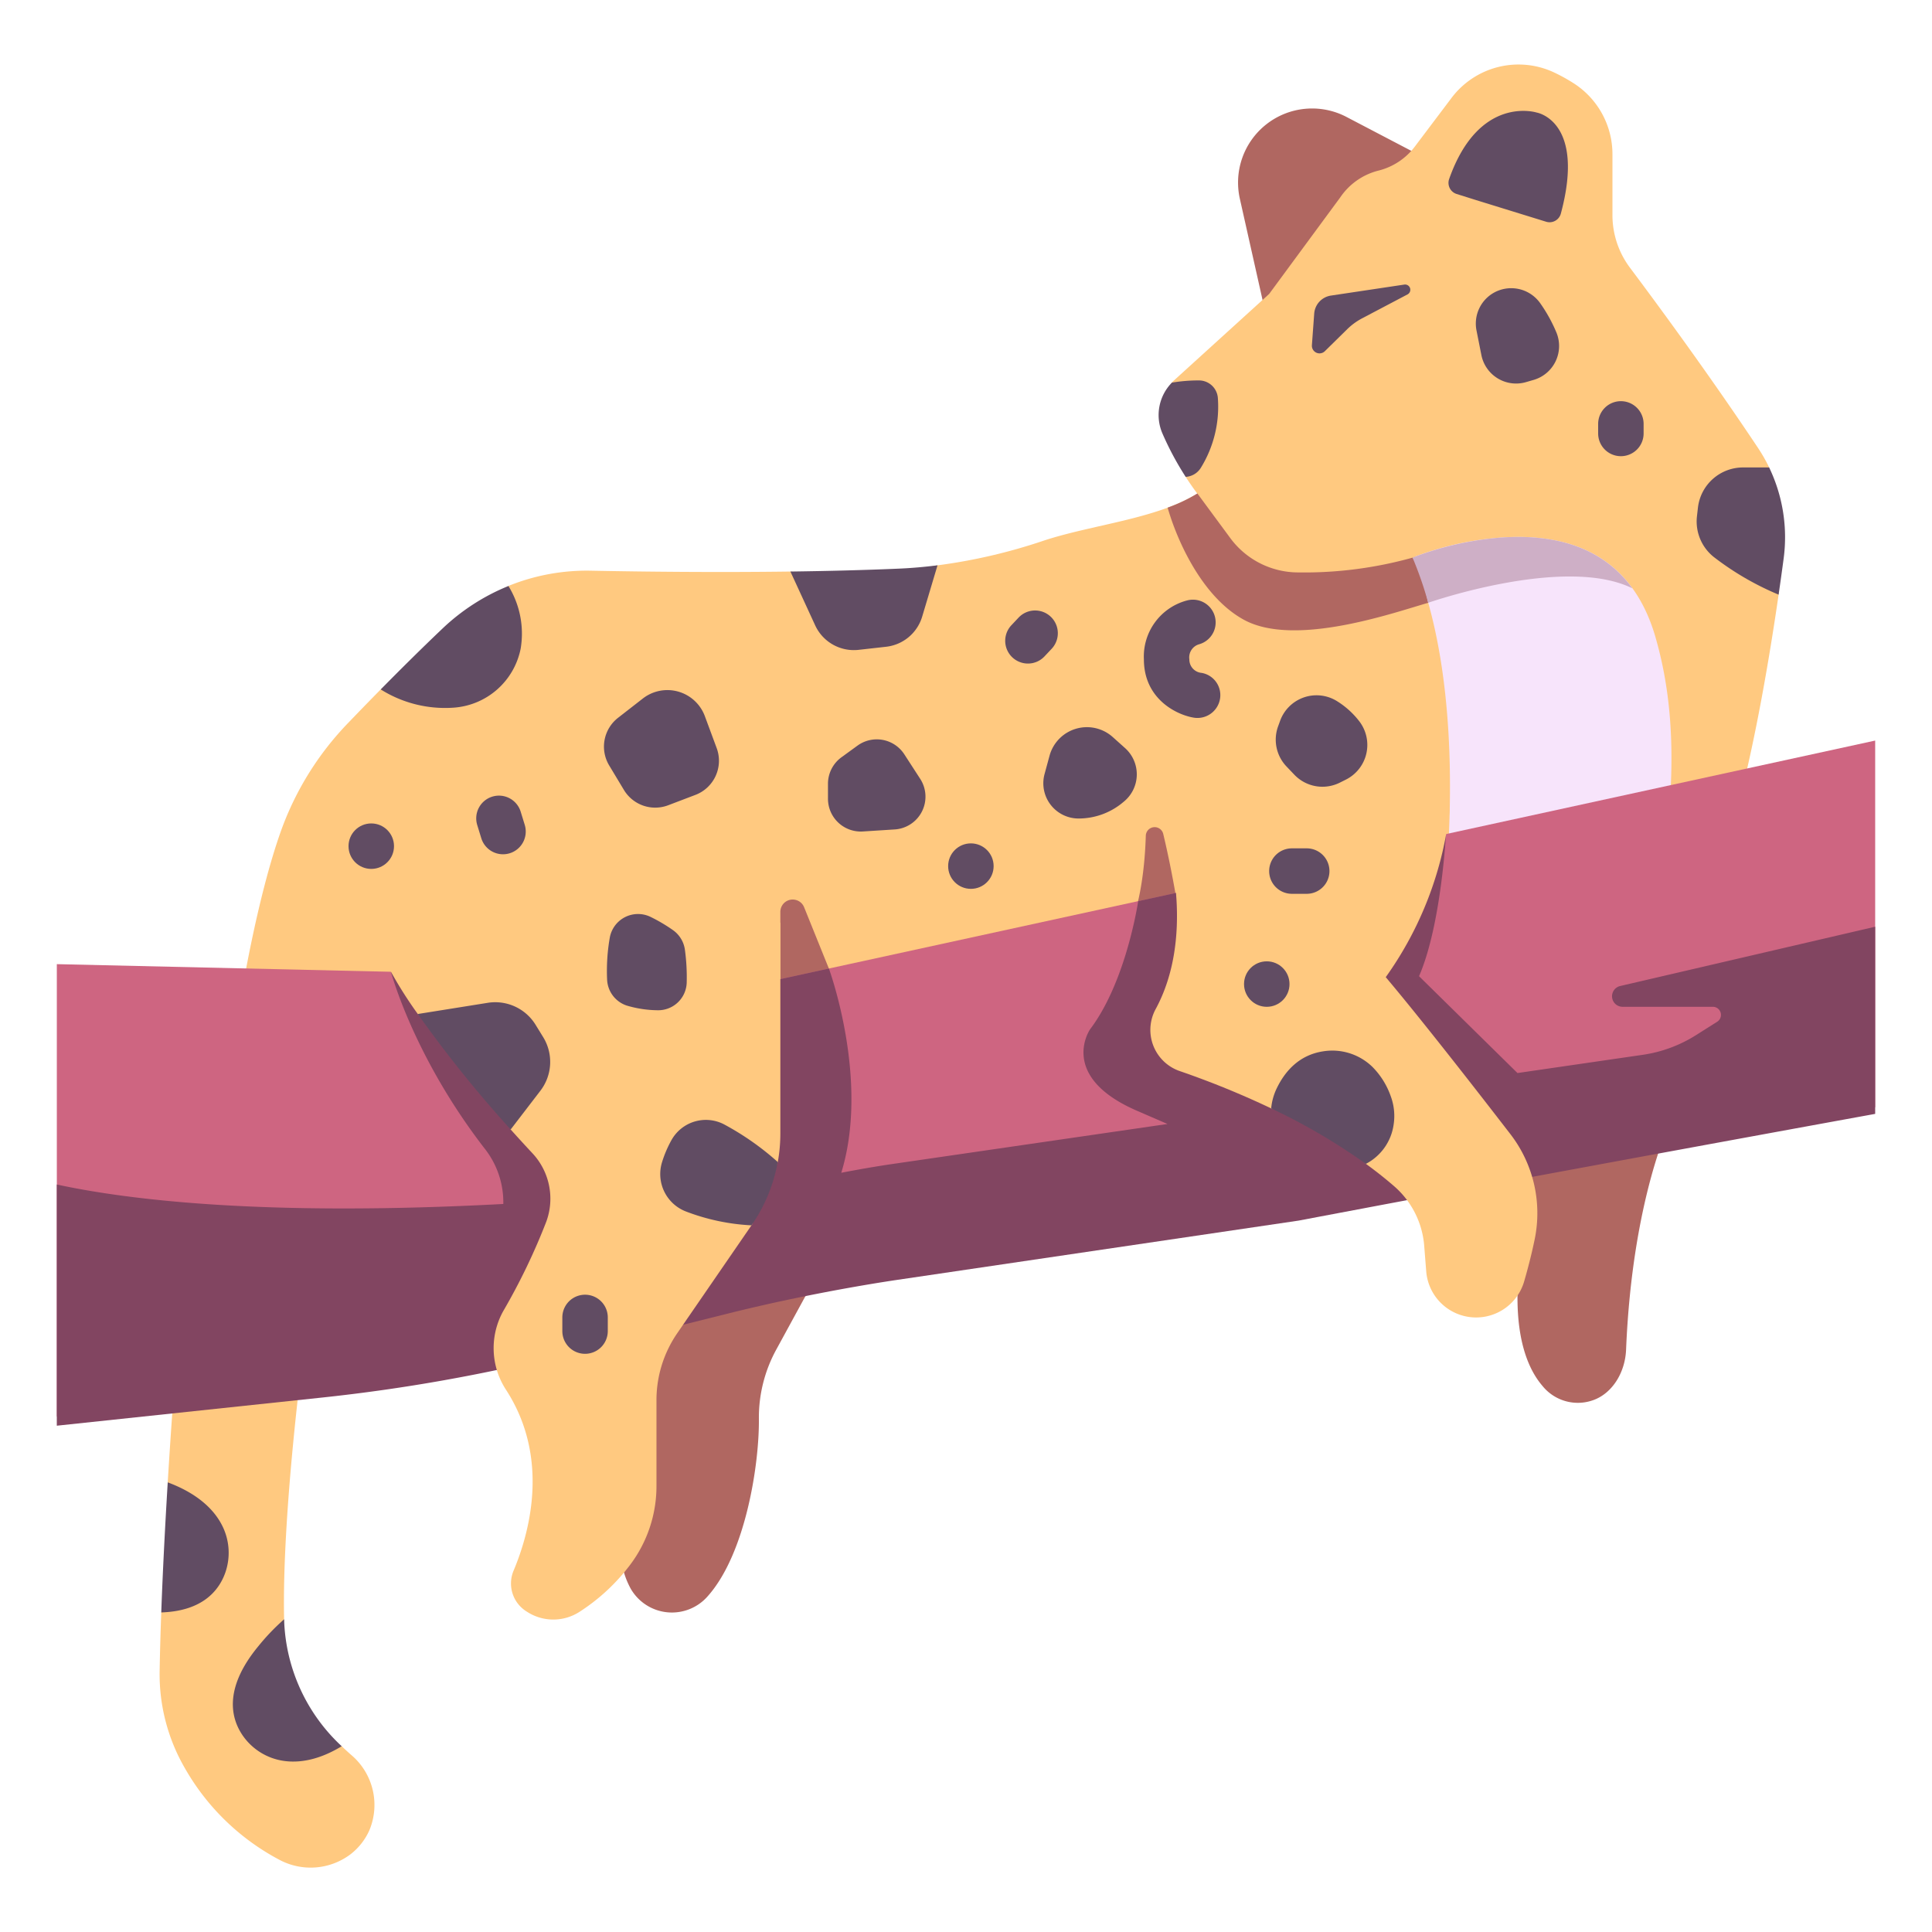 <svg id="Flat" height="512" viewBox="0 0 340 340" width="512" xmlns="http://www.w3.org/2000/svg"><path d="m30.637 244.348s-.535 6.915-1.119 16.525c1.628 7.219 2.178 14.658-1.14 22.887-.126 3.442-.224 6.857-.282 10.127a32.986 32.986 0 0 0 4.457 17.313 41.4 41.4 0 0 0 16.628 16.1 11.662 11.662 0 0 0 12.519-.99 11.007 11.007 0 0 0 3.278-4.154 11.527 11.527 0 0 0 -3.169-13.316c-.519-.452-1.081-.962-1.669-1.532-7.84-4.708-11.37-12.049-10.14-22.294-.412-18.405 3.334-46.607 3.334-46.607z" fill="#ffc980"/><path d="m29.518 260.873c-.412 6.782-.849 14.9-1.14 22.888 7.284-.236 10.132-3.865 11.238-6.908a10.612 10.612 0 0 0 -.4-8.14c-2.027-4.256-6.344-6.605-9.698-7.84z" fill="#614c63"/><path d="m50 285.014v-.047a38.725 38.725 0 0 0 -4.54 4.742c-6.291 7.624-4.762 12.935-2.59 15.932a10.608 10.608 0 0 0 6.965 4.232c3.862.588 7.51-.865 10.3-2.566a31.631 31.631 0 0 1 -10.135-22.293z" fill="#614c63"/><path d="m145.709 220.824-9.05 16.592a24.935 24.935 0 0 0 -3.108 12.215c.095 7.968-2.306 23.7-8.952 31.219a8.362 8.362 0 0 1 -13.6-1.26 14.535 14.535 0 0 1 -1.779-7.261v-48.637z" fill="#b06761"/><path d="m294.092 197.053s-6.826 13.708-7.928 40.455c-.165 3.994-2.361 7.566-5.591 8.822a7.994 7.994 0 0 1 -9.13-2.44c-2.389-2.776-4.865-8.14-4.313-18.34l.426-25.086z" fill="#b06761"/><path d="m222.578 54.527-4.4-19.616a13.033 13.033 0 0 1 4.581-12.957 13.034 13.034 0 0 1 14.193-1.378l11.635 6.087z" fill="#b06761"/><path d="m311.34 82.261a28.5 28.5 0 0 0 -1.95-3.42c-8.643-12.979-17.875-25.5-22.542-31.728a15.442 15.442 0 0 1 -3.084-9.265v-10.681a14.826 14.826 0 0 0 -6.754-12.467 30.845 30.845 0 0 0 -3.671-2.023 14.76 14.76 0 0 0 -17.945 4.623l-6.407 8.493a11.489 11.489 0 0 1 -6.387 4.227 11.493 11.493 0 0 0 -6.719 4.691l-12.53 17.017-16.79 15.257c-.119.108-.234.218-.345.332 0 0-2.591 5.769-1.274 8.827.935 2.172 3.717 7.774 3.717 7.774.62.962 1.3 1.946 2.039 2.941-7.193 4.485-18.593 5.478-27.122 8.319a97.539 97.539 0 0 1 -18.593 4.312 90.315 90.315 0 0 1 -25.894 1.092c-13.108.173-25.866.029-35.118-.15a36.656 36.656 0 0 0 -14.5 2.687l-22.471 18.208c-2.129 2.162-4.091 4.187-5.776 5.943a53.119 53.119 0 0 0 -11.692 18.724c-4.386 12.162-7.216 30.112-7.216 30.112l92.891 1.827 170.413-35.175c3.269-12.168 5.765-26.943 7.386-38.112z" fill="#ffc980"/><path d="m210.718 86.848a28.752 28.752 0 0 1 -5.234 2.486c1.637 5.734 6.04 15.723 13.446 19.749 9.056 4.923 26.7-1.388 32.418-3 1.175-.333 1.849-.546 1.849-.546l-4.612-7.4a70.909 70.909 0 0 1 -20.146 2.6 14.862 14.862 0 0 1 -11.939-6.058l-5.777-7.832z" fill="#b06761"/><path d="m147.837 175.326-6.323-15.662a2.171 2.171 0 0 0 -4.185.813v17.023z" fill="#b06761"/><path d="m201.78 164.192a11.078 11.078 0 0 0 5.259-5.889s-.9-5.587-2.329-11.552a1.556 1.556 0 0 0 -3.067.332c-.182 5.81-1.023 12.74-3.519 17.864z" fill="#b06761"/><path d="m263.669 94.636a53.754 53.754 0 0 0 -14.669 3.329 67.441 67.441 0 0 1 2.346 8.112c4.755 16.935 4.064 36.826 3.225 47.218l38.943-8.039c1.513-14.827.142-25.1-2.19-33.166-3.652-12.636-12.989-18.636-27.655-17.454z" fill="#f7e4fb"/><path d="m10 169.674 126.158 2.888 193.842-42.235v64.531s-59.47 10.706-101.344 18.647l-70.725 10.187c-9.969 1.472-19.721 3.4-29.5 5.847l-30.582 7.374a298.618 298.618 0 0 1 -41.535 7.157l-46.314 5.206z" fill="#ce6581"/><path d="m249.473 210.863.442-.082q2.271-.425 4.554-.85c36.908-6.883 75.531-13.906 75.531-13.906v-32.937l-44.878 10.435a1.853 1.853 0 0 0 .42 3.657h15.889a1.427 1.427 0 0 1 .762 2.634l-3.726 2.355a23.98 23.98 0 0 1 -9.362 3.46l-22.053 3.209-17.324-17.044c3.9-8.937 4.739-25.01 4.739-25.01l-22.356 23.3a6.325 6.325 0 0 1 -.252-.9c-.738-3.983-3.1-11.793-3.986-12.76-.3-.325-1.717-1.574-3.467-3.086l-24.1 5.252c-.32 2.016-2.526 14.69-8.472 22.555 0 0-5.714 8.267 8.226 14.319 1.77.769 3.574 1.546 5.4 2.339l-48.327 7.03c-3.042.443-6.067.975-9.082 1.555 5.038-16.339-2.179-35.938-2.179-35.938l-1.423.31-8.286 1.806-9.633-.221v36.5q-4.419.459-8.643.854l-4.043-13.225-7.557-11.074-22.472-12.849-15.015-1.531s3.908 14.865 16.563 31.2a15.264 15.264 0 0 1 3.212 9.661c-41.859 2.226-65.942-.695-78.579-3.428v42.447l46.727-4.958q10.835-1.151 21.559-3.067c.048-.008.095-.018.143-.027q5.094-.91 10.155-1.991c.218-.047.434-.1.652-.145 1.49-.322 2.979-.65 4.464-.994q2.571-.6 5.132-1.236l10.755-2.689 18.757-4.689c2.039-.51 4.087-.986 6.136-1.454q1.379-.314 2.76-.614c.912-.2 1.827-.388 2.74-.579q4.025-.835 8.066-1.576c3.3-.6 6.611-1.164 9.933-1.655l70.59-10.424c2.229-.423 4.511-.855 6.829-1.292l4.587-.863.161-.031c3.07-.581 6.187-1.165 9.331-1.753z" fill="#824561"/><path d="m137.329 162.37v37.108a28.2 28.2 0 0 1 -.449 5.01l-4.524 10.991-13.169 19.141a20.77 20.77 0 0 0 -3.659 11.773v15.061a22.99 22.99 0 0 1 -4.631 13.922 34.492 34.492 0 0 1 -8.956 8.306 8.494 8.494 0 0 1 -9.259-.081 5.8 5.8 0 0 1 -2.329-7.121c2.774-6.564 6.513-19.768-1.255-31.828a13.415 13.415 0 0 1 -.514-13.959 111.032 111.032 0 0 0 7.559-15.714 11.71 11.71 0 0 0 -2.469-12.052c-1.127-1.207-2.413-2.606-3.805-4.156-3.155-7.3-9.547-13.861-16.344-20.323a73.647 73.647 0 0 1 -8.188-14.557z" fill="#ffc980"/><path d="m255.129 142.454a62.337 62.337 0 0 1 -11.26 29.51c6.253 7.417 15.878 19.77 21.916 27.6a22.774 22.774 0 0 1 4.3 18.506c-.549 2.663-1.215 5.214-1.857 7.431a8.8 8.8 0 0 1 -9.969 6.22 8.807 8.807 0 0 1 -7.268-7.982l-.357-4.528a15.492 15.492 0 0 0 -5.323-10.487c-1.578-1.366-3.231-2.667-4.936-3.906a36.378 36.378 0 0 0 -16.668-9.759 155 155 0 0 0 -16.052-6.554 7.663 7.663 0 0 1 -4.314-10.856c6.938-12.7 2.224-28.664 2.224-28.664z" fill="#ffc980"/><g fill="#614c63"><path d="m94.25 180.34a8.333 8.333 0 0 0 -8.411-3.861l-12.313 1.969a216.218 216.218 0 0 0 16.344 20.322l5.231-6.819a8.331 8.331 0 0 0 .486-9.439z"/><path d="m127.388 197.851a6.93 6.93 0 0 0 -9.187 2.729 20.062 20.062 0 0 0 -1.7 3.97 7.054 7.054 0 0 0 4.192 8.643 37.424 37.424 0 0 0 11.554 2.446l.11-.16a28.21 28.21 0 0 0 4.506-10.994 48.433 48.433 0 0 0 -9.475-6.634z"/><path d="m114.5 161.364a28.754 28.754 0 0 1 3.881 2.287 5.07 5.07 0 0 1 2.151 3.485 35.739 35.739 0 0 1 .316 5.843 5.021 5.021 0 0 1 -5.169 4.807 19.707 19.707 0 0 1 -5.392-.826 5.043 5.043 0 0 1 -3.447-4.576 34.057 34.057 0 0 1 .48-7.421 5.051 5.051 0 0 1 7.18-3.599z"/><path d="m79.732 124.543a12.934 12.934 0 0 0 11.9-10.416 15.985 15.985 0 0 0 -2.156-11 36.968 36.968 0 0 0 -11.565 7.45c-3.762 3.574-7.542 7.331-10.91 10.751a21.266 21.266 0 0 0 12.731 3.215z"/><path d="m151.1 114.362 4.839-.543a7.5 7.5 0 0 0 6.35-5.306l2.7-9.028c-2.256.285-4.524.486-6.8.585-6.2.268-12.688.426-19.091.511l4.355 9.463a7.5 7.5 0 0 0 7.647 4.318z"/><path d="m113.127 122.928-4.36 3.393a6.426 6.426 0 0 0 -1.56 8.385l2.594 4.312a6.427 6.427 0 0 0 7.793 2.693l4.789-1.823a6.427 6.427 0 0 0 3.74-8.24l-2.081-5.614a7.033 7.033 0 0 0 -10.915-3.106z"/><path d="m150.907 131.216-2.817 2.047a5.773 5.773 0 0 0 -2.381 4.672v2.626a5.775 5.775 0 0 0 6.144 5.764l5.611-.358a5.776 5.776 0 0 0 4.479-8.9l-2.794-4.314a5.776 5.776 0 0 0 -8.242-1.537z"/><path d="m184.7 133-.875 3.218a6.2 6.2 0 0 0 5.983 7.826 12.169 12.169 0 0 0 7.813-2.839l.217-.182a6.2 6.2 0 0 0 .155-9.372l-2.168-1.942a6.816 6.816 0 0 0 -11.125 3.291z"/><path d="m225.27 126.872-.348.957a6.837 6.837 0 0 0 1.475 7.052l1.382 1.451a6.835 6.835 0 0 0 8.008 1.4l1.05-.525a6.826 6.826 0 0 0 2.38-10.267 14.7 14.7 0 0 0 -4.079-3.643 6.819 6.819 0 0 0 -9.868 3.575z"/><path d="m244.748 192.916a13.8 13.8 0 0 0 -3.221-5.158 10.127 10.127 0 0 0 -8.67-2.742c-4.22.647-6.719 3.476-8.2 6.566a10.242 10.242 0 0 0 -.952 3.476 107.282 107.282 0 0 1 16.665 9.763 9.214 9.214 0 0 0 4.885-6.9 9.983 9.983 0 0 0 -.507-5.005z"/><path d="m262.651 51.658a6.232 6.232 0 0 0 -2.811 6.5l.857 4.319a6.23 6.23 0 0 0 7.846 4.772l1.328-.385a6.217 6.217 0 0 0 4.023-8.373 26.712 26.712 0 0 0 -2.855-5.15 6.252 6.252 0 0 0 -8.388-1.683z"/><path d="m298.806 89.358-.171 1.508a7.99 7.99 0 0 0 2.936 7.134 50.342 50.342 0 0 0 11.435 6.647c.332-2.285.63-4.431.887-6.36a28.313 28.313 0 0 0 -2.555-16.024h-4.589a7.994 7.994 0 0 0 -7.943 7.095z"/><path d="m259.784 35.218 12.316 3.805a2.054 2.054 0 0 0 2.582-1.427c4.391-16.343-4.236-17.785-4.236-17.785s-10.154-3.242-15.422 11.7a2.049 2.049 0 0 0 1.323 2.628z"/><path d="m88.521 150.338a4 4 0 0 1 -3.821-2.823l-.706-2.291a4 4 0 1 1 7.645-2.356l.706 2.291a4 4 0 0 1 -3.824 5.179z"/><path d="m102.961 238.248a4 4 0 0 1 -4-4v-2.4a4 4 0 0 1 8 0v2.4a4 4 0 0 1 -4 4z"/><path d="m180.9 116.774a4 4 0 0 1 -2.912-6.742l1.287-1.367a4 4 0 0 1 5.825 5.483l-1.287 1.368a3.989 3.989 0 0 1 -2.913 1.258z"/><path d="m229.962 157.295h-2.611a4 4 0 0 1 0-8h2.611a4 4 0 0 1 0 8z"/><path d="m285.248 80.282a4 4 0 0 1 -4-4v-1.682a4 4 0 1 1 8 0v1.682a4 4 0 0 1 -4 4z"/><path d="m210.726 126.348a3.986 3.986 0 0 1 -.667-.056c-3.028-.506-8.753-3.3-8.753-10.26a10.2 10.2 0 0 1 7.585-10.36 4 4 0 0 1 2.088 7.723 2.4 2.4 0 0 0 -1.673 2.637 2.354 2.354 0 0 0 2.139 2.382 3.969 3.969 0 0 1 3.252 4.6 4.025 4.025 0 0 1 -3.971 3.334z"/></g><path d="m287.276 103.542c-4.876-6.728-12.786-9.778-23.607-8.906a55.915 55.915 0 0 0 -15.084 3.493 65.589 65.589 0 0 1 2.757 7.949s24.086-8.42 35.934-2.536z" fill="#ceafc6"/><path d="m214.323 70.049a3.332 3.332 0 0 0 -3.321-3.1 28.356 28.356 0 0 0 -4.769.388 8.143 8.143 0 0 0 -1.673 8.926 52.824 52.824 0 0 0 4.1 7.657 3.363 3.363 0 0 0 2.658-1.578 20.479 20.479 0 0 0 3.005-12.293z" fill="#614c63"/><path d="m231.278 55.193-.405 5.555a1.343 1.343 0 0 0 2.281 1.055l3.934-3.869a11.152 11.152 0 0 1 2.614-1.909l8-4.215a.923.923 0 0 0 -.566-1.729l-12.917 1.937a3.465 3.465 0 0 0 -2.941 3.175z" fill="#614c63"/><circle cx="65.337" cy="148.912" fill="#614c63" r="4.002"/><circle cx="170.86" cy="152.422" fill="#614c63" r="4.002"/><circle cx="222.93" cy="173.18" fill="#614c63" r="4.002"/></svg>